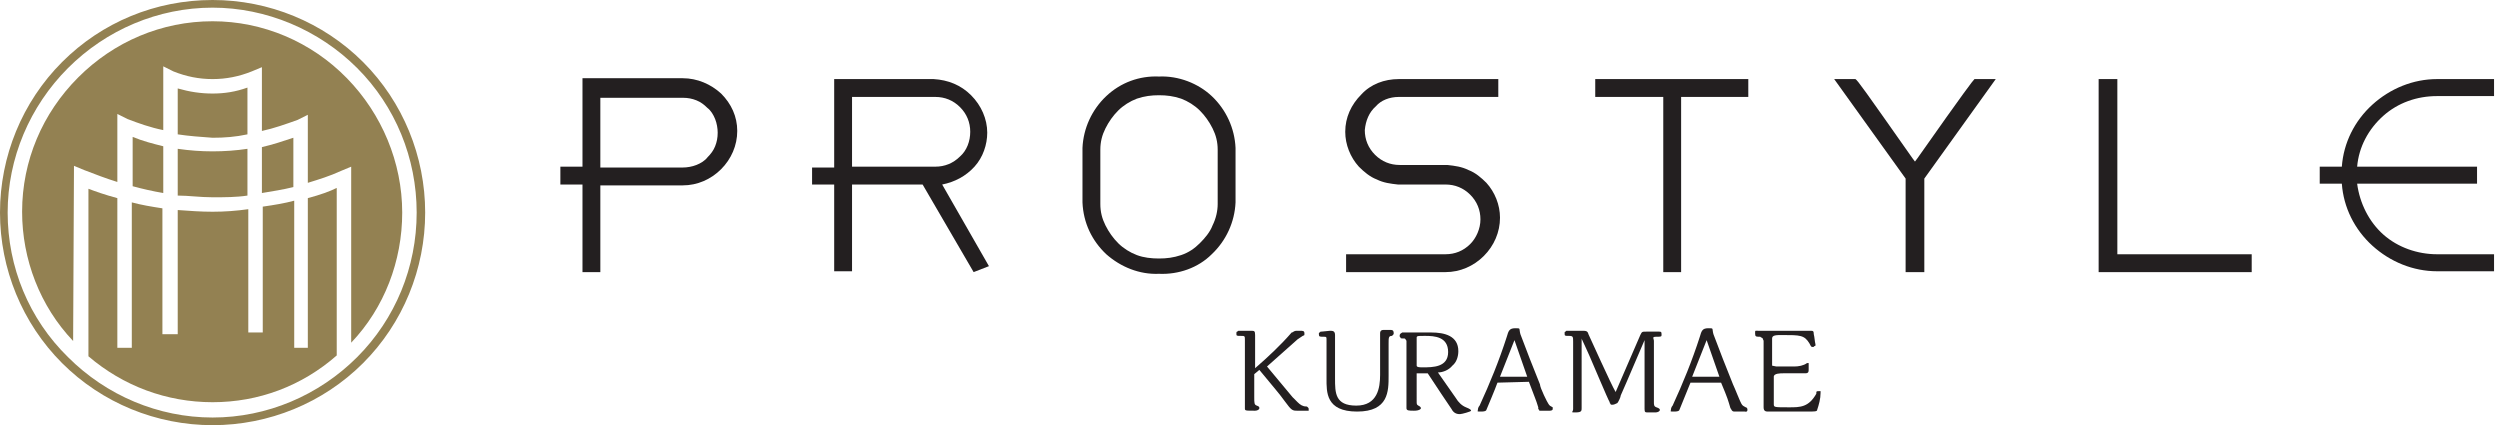 <?xml version="1.0" encoding="utf-8"?>
<!-- Generator: Adobe Illustrator 26.3.1, SVG Export Plug-In . SVG Version: 6.00 Build 0)  -->
<svg version="1.1" id="Layer_1" xmlns="http://www.w3.org/2000/svg" xmlns:xlink="http://www.w3.org/1999/xlink" x="0px" y="0px"
	 viewBox="0 0 294 50" style="enable-background:new 0 0 294 50;" xml:space="preserve">
<style type="text/css">
	.st0{clip-path:url(#SVGID_00000077315822194469950290000007448372272265937061_);}
	.st1{fill:#231F20;}
	.st2{fill:#938152;}
</style>
<g>
	<defs>
		<rect id="SVGID_1_" y="0" width="293.3" height="50"/>
	</defs>
	<clipPath id="SVGID_00000139991481588290628120000002282415521432894848_">
		<use xlink:href="#SVGID_1_"  style="overflow:visible;"/>
	</clipPath>
	<g style="clip-path:url(#SVGID_00000139991481588290628120000002282415521432894848_);">
		<path class="st1" d="M152,46.7c0.2,0.2,0.3,0.3,0.6,0.6c0.3,0.3,0.6,0.5,1,0.5c0.1,0,0.1,0,0.2,0.1s0.1,0.1,0.1,0.2v0.2
			c-0.4,0-0.9,0-1.3,0c-0.6,0-0.7,0-1.5-1.1s-1.2-1.5-3-3.7l-0.6,0.5c0,1.2,0,2,0,2.7c0,0.7,0,0.9,0.3,1c0.3,0.1,0.3,0.2,0.3,0.3
			c0,0.2-0.3,0.3-0.5,0.3c-1.2,0-1.2,0-1.2-0.3c0-0.3,0-0.5,0-0.6c0-0.1,0-2.4,0-4.2c0-0.2,0-2.7,0-3.2c0-0.5,0-0.5-0.5-0.5
			s-0.5,0-0.5-0.3c0-0.1,0-0.2,0.1-0.2c0.1-0.1,0.1-0.1,0.2-0.1h1.4c0.4,0,0.5,0,0.5,0.5c0,0.5,0,0.6,0,0.7c0,0.1,0,2.6,0,3.2
			c1.5-1.3,3-2.7,4.3-4.2c0.2,0,0.2-0.2,0.6-0.2h0.4c0.3,0,0.5,0,0.5,0.3c0,0.3,0,0.2-0.2,0.3l-0.6,0.4l-3.6,3.2L152,46.7z"/>
		<path class="st1" d="M156.4,38.9c0.3,0,0.6,0,0.6,0.5s0,0.7,0,0.9s0,3.6,0,4.2c0,1.7,0,3.2,2.5,3.2c2.5,0,2.8-2.1,2.8-3.6
			c0-1.5,0-2.6,0-4c0,0,0-0.8,0-0.9c0-0.1,0-0.4,0.4-0.4h0.8c0.2,0,0.4,0,0.4,0.4c0,0.1,0,0.1-0.1,0.2c0,0-0.1,0.1-0.1,0.1
			c-0.4,0-0.4,0.2-0.4,0.9c0,0.6,0,3.2,0,3.8c0,1.8,0,4.2-3.7,4.2c-3.7,0-3.6-2.3-3.6-3.9V40c0-0.4,0-0.4-0.4-0.4
			c-0.4,0-0.5,0-0.5-0.3c0,0,0-0.1,0-0.1c0,0,0-0.1,0.1-0.1c0,0,0.1-0.1,0.1-0.1c0,0,0.1,0,0.1,0L156.4,38.9z"/>
		<path class="st1" d="M166.6,47v0.2c0,0.3,0,0.4,0.2,0.5c0.2,0.1,0.3,0.2,0.3,0.3c0,0.1-0.2,0.3-0.8,0.3c-0.6,0-0.9,0-0.9-0.3
			c0-0.3,0-0.4,0-0.4c0-1,0-6.2,0-7.3c0-0.1,0-0.2,0-0.2c0-0.1-0.1-0.1-0.1-0.2c-0.1-0.1-0.1-0.1-0.2-0.1c-0.1,0-0.2,0-0.2,0
			c-0.1,0-0.2,0-0.2-0.1c-0.1-0.1-0.1-0.1-0.1-0.2c0-0.3,0.2-0.3,0.3-0.4h2.2h1.2c1.6,0,3.2,0.4,3.2,2.2c0,0.6-0.2,1.3-0.7,1.7
			c-0.4,0.5-1.1,0.8-1.7,0.8c0.7,1,1.4,2,2.1,3c0.3,0.5,0.7,0.9,1.2,1.1c0.5,0.2,0.6,0.3,0.6,0.4c0,0.1-1.1,0.4-1.3,0.4
			c-0.2,0-0.7,0-1-0.6c-0.4-0.6-1.9-2.8-2.8-4.2c-0.4,0-0.9,0-1.3,0L166.6,47z M166.6,43c0,0.2,0.4,0.2,0.7,0.2c1.2,0,3,0,3-1.8
			s-1.6-1.9-2.7-1.9c-1.1,0-1,0-1,0.4V43z"/>
		<path class="st1" d="M176.1,45c-0.2,0.6-1.3,3.2-1.3,3.2c0,0,0,0.2-0.6,0.2c-0.6,0-0.4,0-0.4-0.2c0-0.2,0.1-0.4,0.2-0.5
			c1.2-2.6,2.3-5.3,3.2-8.1c0.2-0.7,0.3-1,1-1c0.7,0,0.4,0,0.6,0.7c0.6,1.6,1.6,4.2,2.3,5.9c0,0.4,0.9,2.2,1,2.3
			c0.1,0.2,0.3,0.3,0.5,0.4c0,0,0,0.1,0,0.1c0,0,0,0.1,0,0.1c0,0.2-0.3,0.2-0.4,0.2h-0.9c-0.1,0-0.1,0-0.2,0c-0.1,0-0.1,0-0.1-0.1
			c0,0-0.1-0.1-0.1-0.1c0,0,0-0.1,0-0.2c-0.3-1-0.4-1.1-1.1-3L176.1,45z M178.1,40l-1.7,4.3h3.2L178.1,40z"/>
		<path class="st1" d="M186,38.9c0.5,0,0.7,0,0.8,0.4c0.2,0.4,2.7,6,3.2,6.8l2.9-6.7c0.2-0.4,0.2-0.4,0.7-0.4h1.5
			c0.2,0,0.3,0,0.3,0.3c0,0.3,0,0.3-0.6,0.3c-0.6,0-0.3,0.2-0.3,0.5c0,1,0,6,0,7.2c0,0.3,0,0.5,0.3,0.6c0.3,0.1,0.4,0.2,0.4,0.3
			c0,0.2-0.3,0.3-0.5,0.3h-0.9c-0.3,0-0.4,0-0.4-0.4c0-0.2,0-0.4,0-0.6V40l-2.1,4.9l-0.7,1.6c0,0.2-0.3,0.8-0.4,0.9
			c-0.2,0.1-0.4,0.2-0.6,0.2c-0.1,0-0.2,0-0.2-0.1c-0.1-0.1-0.1-0.1-0.1-0.2c-0.2-0.3-2-4.6-2.4-5.5l-0.5-1.1
			c-0.3-0.7-0.4-0.8-0.4-0.9V48c0,0.3,0,0.5-0.7,0.5c-0.7,0-0.3,0-0.3-0.4s0-2.1,0-2.6c0-1.1,0-3.2,0-5.3c0-0.6,0-0.7-0.5-0.7
			s-0.5,0-0.5-0.3c0,0,0-0.1,0-0.1c0,0,0-0.1,0.1-0.1c0,0,0.1-0.1,0.1-0.1c0,0,0.1,0,0.1,0H186z"/>
		<path class="st1" d="M198.8,45l-1.3,3.2c0,0,0,0.2-0.6,0.2s-0.4,0-0.4-0.2c0-0.2,0.1-0.4,0.2-0.5c1.2-2.6,2.3-5.3,3.2-8.1
			c0.2-0.7,0.3-1,1-1c0.7,0,0.4,0,0.6,0.7c0.6,1.6,1.6,4.2,2.3,5.9c0.2,0.4,0.9,2.2,1,2.3c0.1,0.2,0.3,0.3,0.5,0.4
			c0,0,0.2,0,0.2,0.3c0,0.3-0.3,0.2-0.3,0.2h-1.2c-0.1,0-0.2,0-0.3-0.1c-0.1-0.1-0.1-0.2-0.2-0.3c-0.3-1-0.3-1.1-1.1-3L198.8,45z
			 M200.7,40l-1.7,4.3h3.2L200.7,40z"/>
		<path class="st1" d="M208.9,43.1h2.1c0.5,0,1.1-0.1,1.5-0.4h0.2c0,0.2,0,0.4,0,0.7c0,0.3,0,0.5-0.4,0.5h-0.6c-0.4,0-1.8,0-2,0
			c-0.3,0-1.1,0-1.1,0.4v3.2c0,0.4,0,0.4,1.8,0.4c1.3,0,2.3,0,3.2-1.6c0-0.3,0-0.3,0.3-0.3c0,0,0.1,0,0.1,0c0,0,0,0,0.1,0
			c0,0,0,0,0,0.1c0,0,0,0.1,0,0.1c0,0.7-0.2,1.4-0.4,2c0,0.2-0.3,0.2-1.2,0.2H208c-0.3,0-0.6,0-0.6-0.5s0-0.7,0-0.9c0-1.3,0-2.7,0-4
			c0-0.4,0-2.5,0-2.9c0-0.1-0.1-0.2-0.1-0.3c-0.1-0.1-0.2-0.1-0.3-0.2c-0.5,0-0.6,0-0.6-0.4s0-0.3,0.4-0.3h3.2h2.9
			c0.3,0,0.4,0,0.4,0.4c0.1,0.4,0.1,0.8,0.2,1.2c0,0,0,0.1,0,0.1c0,0,0,0.1-0.1,0.1c0,0-0.1,0-0.1,0.1c0,0-0.1,0-0.1,0
			c-0.2,0-0.2,0-0.4-0.4c-0.6-1-1.1-1-3.2-1c-0.7,0-1.2,0-1.2,0.4v3.2L208.9,43.1z"/>
		<path class="st2" d="M30.8,22.7c1.2-0.2,2.5-0.4,3.7-0.7v-5.8c-1.2,0.4-2.4,0.8-3.7,1.1V22.7z"/>
		<path class="st2" d="M29.1,10.3C27.7,10.8,26.4,11,25,11c-1.4,0-2.7-0.2-4.1-0.6v5.4c1.3,0.2,2.7,0.3,4.1,0.4
			c1.4,0,2.7-0.1,4.1-0.4V10.3z"/>
		<path class="st2" d="M8.7,19.5l1.2,0.5c1.3,0.5,2.6,1,3.9,1.4v-8L15,14c1.3,0.5,2.7,1,4.2,1.3V7.8l1.2,0.6c1.5,0.6,3,0.9,4.6,0.9
			c1.6,0,3.1-0.3,4.6-0.9l1.2-0.5v7.5c1.4-0.3,2.8-0.8,4.2-1.3l1.2-0.6v8c1.3-0.4,2.6-0.8,3.9-1.4l1.2-0.5v20.7
			c3.9-4.1,6-9.6,6-15.3c0-5.9-2.4-11.6-6.5-15.8C36.6,4.9,30.9,2.5,25,2.5C19,2.5,13.4,4.9,9.2,9.1C5,13.3,2.6,18.9,2.6,24.9
			c0,5.6,2.1,11.1,6,15.2L8.7,19.5z"/>
		<path class="st2" d="M20.9,17.5v5.5c1.3,0,2.6,0.2,4.1,0.2c1.4,0,2.8,0,4.1-0.2v-5.5c-1.3,0.2-2.7,0.3-4.1,0.3
			C23.6,17.8,22.3,17.7,20.9,17.5z"/>
		<path class="st2" d="M19.2,22.7v-5.5c-1.2-0.3-2.4-0.6-3.6-1.1v5.8C16.7,22.2,18,22.5,19.2,22.7z"/>
		<path class="st2" d="M25,50c-6.6,0-13-2.6-17.7-7.3C2.6,38,0,31.6,0,25c0-6.6,2.6-13,7.3-17.7C12,2.6,18.3,0,25,0
			c6.6,0,13,2.6,17.7,7.3S50,18.4,50,25c0,6.6-2.6,13-7.3,17.7S31.6,50,25,50z M25,0.9C18.6,0.9,12.5,3.5,8,8
			c-4.5,4.5-7.1,10.6-7.1,17c0,6.4,2.5,12.5,7.1,17c4.5,4.5,10.6,7.1,17,7.1c6.4,0,12.5-2.6,17-7.1c4.5-4.5,7-10.6,7-17
			c0-6.4-2.5-12.5-7-17C37.5,3.5,31.3,0.9,25,0.9z"/>
		<path class="st2" d="M36.2,23.3v17.6h-1.6V23.6c-1.1,0.3-2.3,0.5-3.7,0.7v14.8h-1.7V24.6c-1.4,0.2-2.8,0.3-4.2,0.3
			c-1.4,0-2.7-0.1-4.1-0.2v14.6h-1.8V24.5c-1.3-0.2-2.5-0.4-3.6-0.7v17.1h-1.7V23.3c-1.5-0.4-2.6-0.8-3.4-1.1v19.7
			c4.1,3.5,9.2,5.4,14.6,5.4c5.4,0,10.5-1.9,14.6-5.5V22.1C38.8,22.5,37.7,22.9,36.2,23.3z"/>
		<path class="st1" d="M187.6,11.4h8V32h2.1V11.4h7.9V9.3h-18V11.4z"/>
		<path class="st1" d="M249,9.3h-2.2V32h18v-2.1H249V9.3z"/>
		<path class="st1" d="M286.6,11.3h6.7v-2h-6.7c-2.8,0-5.5,1.1-7.6,3c-2.1,1.9-3.4,4.5-3.6,7.3h-2.6v2h2.6c0.2,2.8,1.5,5.4,3.6,7.3
			c2.1,1.9,4.8,3,7.6,3h6.7v-2h-6.7c-2.3,0-4.6-0.8-6.3-2.3c-1.7-1.5-2.8-3.7-3.1-6h14.1v-2h-14.1c0.2-2.3,1.3-4.4,3.1-6
			C282,12.1,284.2,11.3,286.6,11.3z"/>
		<path class="st1" d="M232.2,9.3c-0.2,0.2-1,1.2-6.7,9.3l-0.3,0.4l-0.3-0.4c-5.7-8.1-6.4-9.1-6.7-9.3h-2.5l8.4,11.7v11h2.2V21
			l8.4-11.7H232.2z"/>
		<path class="st1" d="M136.3,32.2c-2.3,0.1-4.5-0.8-6.2-2.3c-1.7-1.6-2.7-3.7-2.8-6.1v-6.4c0.1-2.3,1.1-4.5,2.8-6.1
			c1.7-1.6,3.9-2.4,6.2-2.3c2.3-0.1,4.6,0.8,6.2,2.3c1.7,1.6,2.7,3.8,2.8,6.1v6.4c-0.1,2.3-1.1,4.5-2.8,6.1
			C140.9,31.5,138.6,32.3,136.3,32.2z M136.3,11.2c-0.9,0-1.7,0.1-2.6,0.4c-0.8,0.3-1.6,0.8-2.2,1.4c-0.6,0.6-1.1,1.3-1.5,2.1
			c-0.4,0.8-0.6,1.6-0.6,2.5V24c0,0.9,0.2,1.7,0.6,2.5c0.4,0.8,0.9,1.5,1.5,2.1c0.6,0.6,1.4,1.1,2.2,1.4c0.8,0.3,1.7,0.4,2.6,0.4
			c0.9,0,1.7-0.1,2.6-0.4s1.6-0.8,2.2-1.4c0.6-0.6,1.2-1.3,1.5-2.1c0.4-0.8,0.6-1.7,0.6-2.5v-6.4c0-0.9-0.2-1.7-0.6-2.5
			c-0.4-0.8-0.9-1.5-1.5-2.1c-0.6-0.6-1.4-1.1-2.2-1.4C138,11.3,137.2,11.2,136.3,11.2z"/>
		<path class="st1" d="M164.5,11.4h11.7V9.3h-11.7c-1.7,0-3.3,0.6-4.4,1.8c-1.2,1.2-1.9,2.7-1.9,4.4c0,1.5,0.6,3,1.6,4.1
			c0.6,0.6,1.3,1.2,2.1,1.5c0.8,0.4,1.6,0.5,2.5,0.6h5.6c1.1,0,2.1,0.4,2.9,1.2c0.8,0.8,1.2,1.8,1.2,2.9c0,1.1-0.5,2.2-1.2,2.9
			c-0.8,0.8-1.8,1.2-2.9,1.2h-11.7V32h11.7c1.7,0,3.3-0.7,4.5-1.9c1.2-1.2,1.9-2.8,1.9-4.5c0-1.5-0.6-3-1.6-4.1
			c-0.6-0.6-1.3-1.2-2.1-1.5c-0.8-0.4-1.6-0.5-2.5-0.6h-5.6c-1.1,0-2.1-0.4-2.9-1.2c-0.8-0.8-1.2-1.8-1.2-2.9
			c0.1-1.1,0.5-2.1,1.3-2.8C162.4,11.8,163.4,11.4,164.5,11.4z"/>
		<path class="st1" d="M70.6,32h-2.1V21.7h-2.6v-2.1h2.6V9.2h11.8c1.7,0,3.3,0.7,4.5,1.8c1.2,1.2,1.9,2.7,1.9,4.4
			c0,1.7-0.7,3.3-1.9,4.5c-1.2,1.2-2.8,1.9-4.5,1.9h-9.7V32z M70.6,19.7h9.7c0.5,0,1.1-0.1,1.6-0.3c0.5-0.2,1-0.5,1.3-0.9
			c0.4-0.4,0.7-0.8,0.9-1.3c0.2-0.5,0.3-1,0.3-1.6c0-0.5-0.1-1.1-0.3-1.6c-0.2-0.5-0.5-1-0.9-1.3c-0.4-0.4-0.8-0.7-1.3-0.9
			c-0.5-0.2-1-0.3-1.6-0.3h-9.7V19.7z"/>
		<path class="st1" d="M116.3,31.3l-5.5-9.6c1.5-0.3,2.8-1,3.8-2.1c1-1.1,1.5-2.6,1.5-4c0-1.6-0.7-3.2-1.9-4.4
			c-1.2-1.2-2.7-1.8-4.4-1.9H98.1v10.4h-2.6v2h2.6v10.2h2.1V21.7h8.3l6,10.3L116.3,31.3z M100.2,11.4h9.8c1.1,0,2.1,0.4,2.9,1.2
			c0.8,0.8,1.2,1.8,1.2,2.9c0,1.1-0.4,2.2-1.2,2.9c-0.8,0.8-1.8,1.2-2.9,1.2h-9.8V11.4z"/>
	</g>
</g>
</svg>
